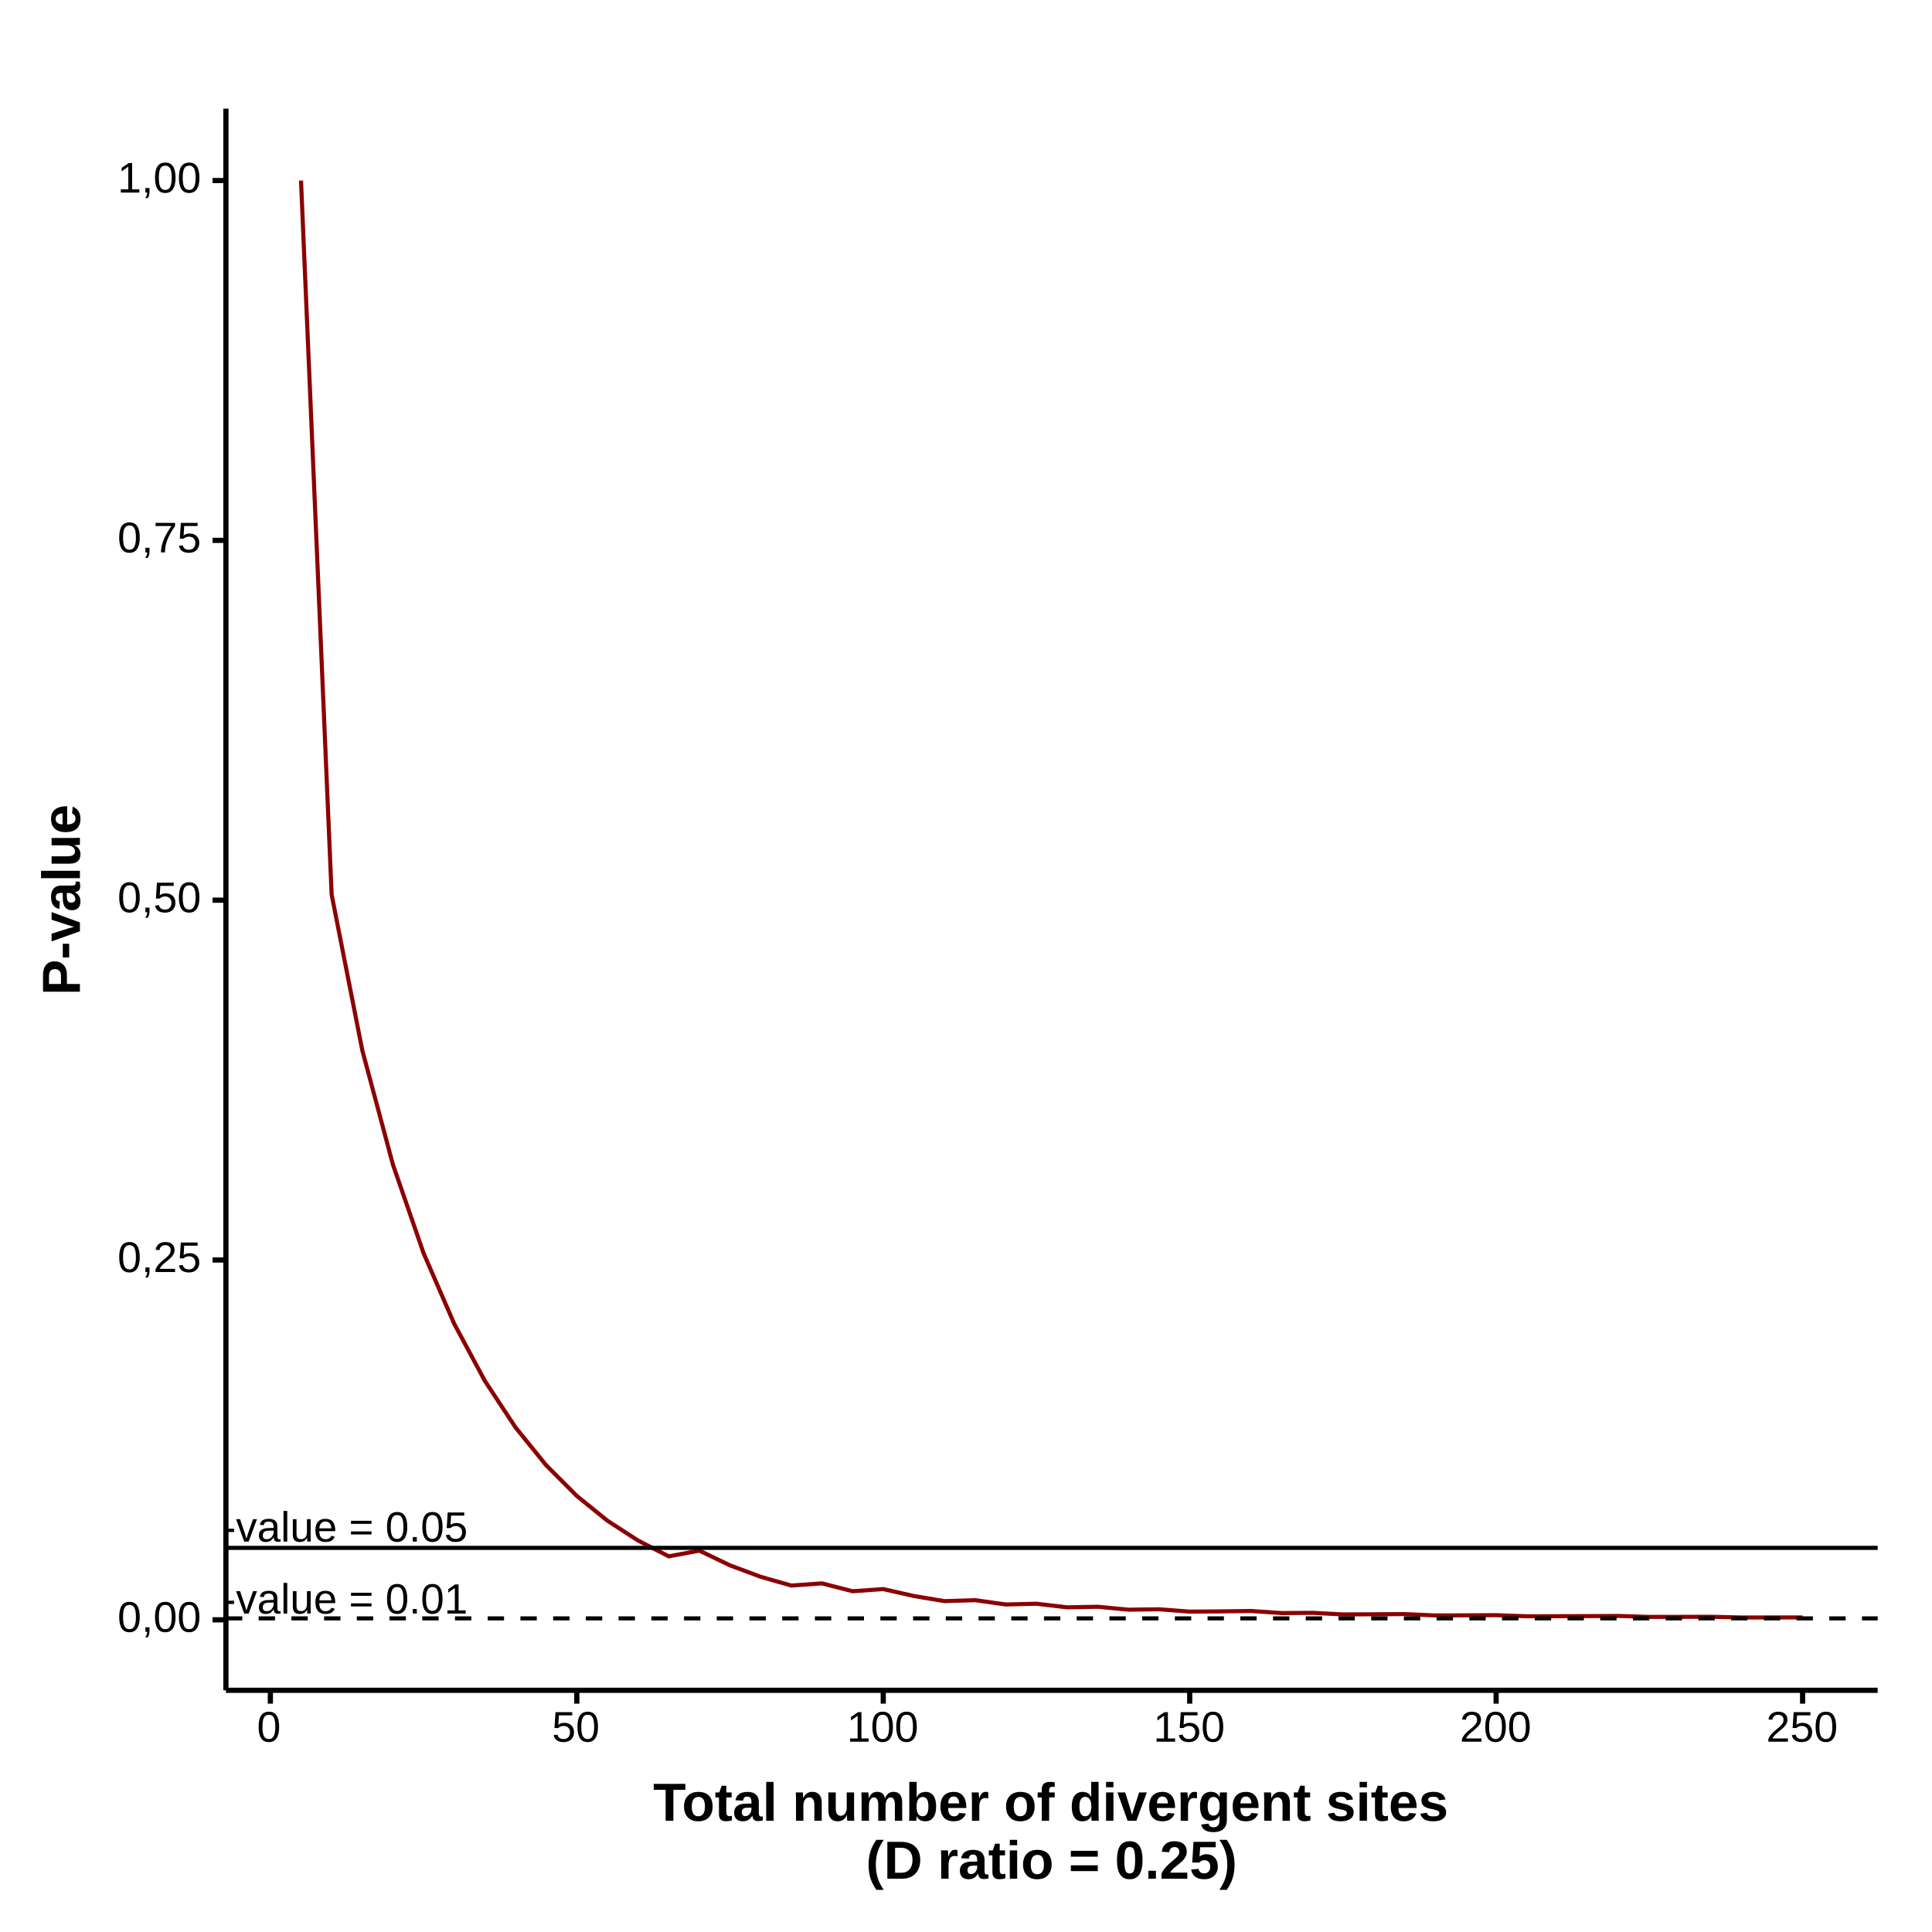 <?xml version="1.0" encoding="UTF-8"?>
<svg xmlns="http://www.w3.org/2000/svg" xmlns:xlink="http://www.w3.org/1999/xlink" width="504pt" height="504pt" viewBox="0 0 504 504" version="1.1">
<defs>
<g>
<symbol overflow="visible" id="glyph0-0">
<path style="stroke:none;" d="M 1.109 -7.594 L 7.172 -7.594 L 7.172 0 L 1.109 0 Z M 1.516 -7.188 L 1.516 -0.406 L 6.766 -0.406 L 6.766 -7.188 Z M 1.516 -7.188 "/>
</symbol>
<symbol overflow="visible" id="glyph0-1">
<path style="stroke:none;" d="M 6.781 -5.312 C 6.781 -4.594 6.547 -4.02 6.078 -3.594 C 5.609 -3.176 4.973 -2.969 4.172 -2.969 L 1.938 -2.969 L 1.938 0 L 0.906 0 L 0.906 -7.594 L 4.109 -7.594 C 4.961 -7.594 5.617 -7.395 6.078 -7 C 6.547 -6.602 6.781 -6.039 6.781 -5.312 Z M 5.75 -5.297 C 5.75 -6.285 5.16 -6.781 3.984 -6.781 L 1.938 -6.781 L 1.938 -3.781 L 4.031 -3.781 C 5.176 -3.781 5.75 -4.285 5.75 -5.297 Z M 5.75 -5.297 "/>
</symbol>
<symbol overflow="visible" id="glyph0-2">
<path style="stroke:none;" d="M 0.484 -2.5 L 0.484 -3.359 L 3.188 -3.359 L 3.188 -2.5 Z M 0.484 -2.5 "/>
</symbol>
<symbol overflow="visible" id="glyph0-3">
<path style="stroke:none;" d="M 3.312 0 L 2.156 0 L 0.031 -5.844 L 1.078 -5.844 L 2.359 -2.031 C 2.398 -1.895 2.523 -1.473 2.734 -0.766 L 2.922 -1.391 L 3.125 -2.031 L 4.453 -5.844 L 5.484 -5.844 Z M 3.312 0 "/>
</symbol>
<symbol overflow="visible" id="glyph0-4">
<path style="stroke:none;" d="M 2.234 0.109 C 1.648 0.109 1.207 -0.039 0.906 -0.344 C 0.613 -0.656 0.469 -1.082 0.469 -1.625 C 0.469 -2.227 0.664 -2.691 1.062 -3.016 C 1.457 -3.336 2.098 -3.508 2.984 -3.531 L 4.297 -3.562 L 4.297 -3.875 C 4.297 -4.352 4.191 -4.691 3.984 -4.891 C 3.785 -5.098 3.473 -5.203 3.047 -5.203 C 2.609 -5.203 2.289 -5.129 2.094 -4.984 C 1.895 -4.836 1.781 -4.602 1.75 -4.281 L 0.734 -4.375 C 0.891 -5.414 1.664 -5.938 3.062 -5.938 C 3.801 -5.938 4.352 -5.77 4.719 -5.438 C 5.094 -5.102 5.281 -4.617 5.281 -3.984 L 5.281 -1.469 C 5.281 -1.176 5.316 -0.957 5.391 -0.812 C 5.461 -0.664 5.609 -0.594 5.828 -0.594 C 5.922 -0.594 6.023 -0.609 6.141 -0.641 L 6.141 -0.031 C 5.898 0.02 5.648 0.047 5.391 0.047 C 5.035 0.047 4.773 -0.047 4.609 -0.234 C 4.441 -0.422 4.348 -0.711 4.328 -1.109 L 4.297 -1.109 C 4.047 -0.672 3.754 -0.359 3.422 -0.172 C 3.098 0.016 2.703 0.109 2.234 0.109 Z M 2.453 -0.625 C 2.805 -0.625 3.117 -0.703 3.391 -0.859 C 3.672 -1.023 3.891 -1.25 4.047 -1.531 C 4.211 -1.812 4.297 -2.102 4.297 -2.406 L 4.297 -2.875 L 3.234 -2.859 C 2.773 -2.848 2.426 -2.801 2.188 -2.719 C 1.957 -2.633 1.781 -2.5 1.656 -2.312 C 1.531 -2.133 1.469 -1.898 1.469 -1.609 C 1.469 -1.297 1.551 -1.051 1.719 -0.875 C 1.895 -0.707 2.141 -0.625 2.453 -0.625 Z M 2.453 -0.625 "/>
</symbol>
<symbol overflow="visible" id="glyph0-5">
<path style="stroke:none;" d="M 0.75 0 L 0.75 -8 L 1.719 -8 L 1.719 0 Z M 0.75 0 "/>
</symbol>
<symbol overflow="visible" id="glyph0-6">
<path style="stroke:none;" d="M 1.688 -5.844 L 1.688 -2.141 C 1.688 -1.754 1.723 -1.453 1.797 -1.234 C 1.879 -1.023 2.004 -0.875 2.172 -0.781 C 2.336 -0.688 2.578 -0.641 2.891 -0.641 C 3.359 -0.641 3.727 -0.801 4 -1.125 C 4.27 -1.445 4.406 -1.891 4.406 -2.453 L 4.406 -5.844 L 5.375 -5.844 L 5.375 -1.25 C 5.375 -0.562 5.383 -0.145 5.406 0 L 4.5 0 C 4.488 -0.02 4.484 -0.066 4.484 -0.141 C 4.484 -0.223 4.477 -0.316 4.469 -0.422 C 4.457 -0.523 4.453 -0.719 4.453 -1 L 4.438 -1 C 4.207 -0.594 3.945 -0.305 3.656 -0.141 C 3.363 0.023 3 0.109 2.562 0.109 C 1.926 0.109 1.457 -0.047 1.156 -0.359 C 0.863 -0.68 0.719 -1.211 0.719 -1.953 L 0.719 -5.844 Z M 1.688 -5.844 "/>
</symbol>
<symbol overflow="visible" id="glyph0-7">
<path style="stroke:none;" d="M 1.484 -2.719 C 1.484 -2.039 1.617 -1.52 1.891 -1.156 C 2.172 -0.801 2.582 -0.625 3.125 -0.625 C 3.539 -0.625 3.875 -0.707 4.125 -0.875 C 4.383 -1.039 4.555 -1.254 4.641 -1.516 L 5.5 -1.266 C 5.145 -0.348 4.352 0.109 3.125 0.109 C 2.258 0.109 1.598 -0.145 1.141 -0.656 C 0.691 -1.176 0.469 -1.941 0.469 -2.953 C 0.469 -3.922 0.691 -4.66 1.141 -5.172 C 1.598 -5.68 2.242 -5.938 3.078 -5.938 C 4.797 -5.938 5.656 -4.906 5.656 -2.844 L 5.656 -2.719 Z M 4.656 -3.453 C 4.594 -4.066 4.43 -4.516 4.172 -4.797 C 3.922 -5.086 3.551 -5.234 3.062 -5.234 C 2.594 -5.234 2.219 -5.07 1.938 -4.75 C 1.664 -4.438 1.52 -4.004 1.5 -3.453 Z M 4.656 -3.453 "/>
</symbol>
<symbol overflow="visible" id="glyph0-8">
<path style="stroke:none;" d=""/>
</symbol>
<symbol overflow="visible" id="glyph0-9">
<path style="stroke:none;" d="M 0.547 -4.625 L 0.547 -5.422 L 5.906 -5.422 L 5.906 -4.625 Z M 0.547 -1.859 L 0.547 -2.656 L 5.906 -2.656 L 5.906 -1.859 Z M 0.547 -1.859 "/>
</symbol>
<symbol overflow="visible" id="glyph0-10">
<path style="stroke:none;" d="M 5.719 -3.797 C 5.719 -2.535 5.492 -1.566 5.047 -0.891 C 4.598 -0.223 3.938 0.109 3.062 0.109 C 2.188 0.109 1.531 -0.223 1.094 -0.891 C 0.656 -1.555 0.438 -2.523 0.438 -3.797 C 0.438 -5.109 0.645 -6.086 1.062 -6.734 C 1.488 -7.391 2.164 -7.719 3.094 -7.719 C 3.988 -7.719 4.648 -7.383 5.078 -6.719 C 5.504 -6.062 5.719 -5.086 5.719 -3.797 Z M 4.719 -3.797 C 4.719 -4.898 4.594 -5.695 4.344 -6.188 C 4.094 -6.676 3.676 -6.922 3.094 -6.922 C 2.5 -6.922 2.066 -6.676 1.797 -6.188 C 1.535 -5.707 1.406 -4.91 1.406 -3.797 C 1.406 -2.723 1.535 -1.938 1.797 -1.438 C 2.066 -0.938 2.488 -0.688 3.062 -0.688 C 3.633 -0.688 4.051 -0.941 4.312 -1.453 C 4.582 -1.961 4.719 -2.742 4.719 -3.797 Z M 4.719 -3.797 "/>
</symbol>
<symbol overflow="visible" id="glyph0-11">
<path style="stroke:none;" d="M 1.016 0 L 1.016 -1.188 L 2.062 -1.188 L 2.062 0 Z M 1.016 0 "/>
</symbol>
<symbol overflow="visible" id="glyph0-12">
<path style="stroke:none;" d="M 5.688 -2.469 C 5.688 -1.664 5.445 -1.035 4.969 -0.578 C 4.488 -0.117 3.828 0.109 2.984 0.109 C 2.273 0.109 1.703 -0.039 1.266 -0.344 C 0.828 -0.656 0.551 -1.109 0.438 -1.703 L 1.422 -1.812 C 1.629 -1.062 2.156 -0.688 3 -0.688 C 3.52 -0.688 3.926 -0.844 4.219 -1.156 C 4.52 -1.469 4.672 -1.898 4.672 -2.453 C 4.672 -2.93 4.52 -3.316 4.219 -3.609 C 3.926 -3.91 3.531 -4.062 3.031 -4.062 C 2.758 -4.062 2.508 -4.02 2.281 -3.938 C 2.062 -3.852 1.836 -3.711 1.609 -3.516 L 0.656 -3.516 L 0.922 -7.594 L 5.234 -7.594 L 5.234 -6.781 L 1.797 -6.781 L 1.656 -4.359 C 2.07 -4.68 2.594 -4.844 3.219 -4.844 C 3.969 -4.844 4.566 -4.625 5.016 -4.188 C 5.461 -3.75 5.688 -3.176 5.688 -2.469 Z M 5.688 -2.469 "/>
</symbol>
<symbol overflow="visible" id="glyph0-13">
<path style="stroke:none;" d="M 0.844 0 L 0.844 -0.828 L 2.781 -0.828 L 2.781 -6.672 L 1.062 -5.453 L 1.062 -6.359 L 2.859 -7.594 L 3.75 -7.594 L 3.75 -0.828 L 5.609 -0.828 L 5.609 0 Z M 0.844 0 "/>
</symbol>
<symbol overflow="visible" id="glyph1-0">
<path style="stroke:none;" d="M 1.125 -7.703 L 7.281 -7.703 L 7.281 0 L 1.125 0 Z M 1.531 -7.297 L 1.531 -0.422 L 6.859 -0.422 L 6.859 -7.297 Z M 1.531 -7.297 "/>
</symbol>
<symbol overflow="visible" id="glyph1-1">
<path style="stroke:none;" d="M 5.797 -3.859 C 5.797 -2.566 5.566 -1.582 5.109 -0.906 C 4.66 -0.227 3.992 0.109 3.109 0.109 C 2.211 0.109 1.539 -0.227 1.094 -0.906 C 0.656 -1.582 0.438 -2.566 0.438 -3.859 C 0.438 -5.18 0.648 -6.172 1.078 -6.828 C 1.516 -7.492 2.203 -7.828 3.141 -7.828 C 4.047 -7.828 4.711 -7.492 5.141 -6.828 C 5.578 -6.16 5.797 -5.172 5.797 -3.859 Z M 4.797 -3.859 C 4.797 -4.973 4.664 -5.781 4.406 -6.281 C 4.145 -6.781 3.723 -7.031 3.141 -7.031 C 2.523 -7.031 2.086 -6.781 1.828 -6.281 C 1.566 -5.789 1.438 -4.984 1.438 -3.859 C 1.438 -2.766 1.566 -1.961 1.828 -1.453 C 2.098 -0.941 2.523 -0.688 3.109 -0.688 C 3.691 -0.688 4.117 -0.945 4.391 -1.469 C 4.66 -1.988 4.797 -2.785 4.797 -3.859 Z M 4.797 -3.859 "/>
</symbol>
<symbol overflow="visible" id="glyph1-2">
<path style="stroke:none;" d="M 2.109 -1.203 L 2.109 -0.281 C 2.109 0.102 2.07 0.426 2 0.688 C 1.926 0.945 1.816 1.195 1.672 1.438 L 1 1.438 C 1.344 0.938 1.516 0.457 1.516 0 L 1.047 0 L 1.047 -1.203 Z M 2.109 -1.203 "/>
</symbol>
<symbol overflow="visible" id="glyph1-3">
<path style="stroke:none;" d="M 0.562 0 L 0.562 -0.688 C 0.75 -1.113 0.973 -1.488 1.234 -1.812 C 1.504 -2.145 1.785 -2.441 2.078 -2.703 C 2.379 -2.973 2.676 -3.219 2.969 -3.438 C 3.258 -3.664 3.52 -3.895 3.75 -4.125 C 3.988 -4.352 4.176 -4.586 4.312 -4.828 C 4.457 -5.078 4.531 -5.359 4.531 -5.672 C 4.531 -6.098 4.406 -6.426 4.156 -6.656 C 3.914 -6.895 3.57 -7.016 3.125 -7.016 C 2.707 -7.016 2.363 -6.898 2.094 -6.672 C 1.82 -6.441 1.66 -6.125 1.609 -5.719 L 0.609 -5.797 C 0.68 -6.422 0.941 -6.914 1.391 -7.281 C 1.836 -7.645 2.414 -7.828 3.125 -7.828 C 3.906 -7.828 4.504 -7.641 4.922 -7.266 C 5.336 -6.898 5.547 -6.383 5.547 -5.719 C 5.547 -5.414 5.477 -5.113 5.344 -4.812 C 5.207 -4.52 5.004 -4.223 4.734 -3.922 C 4.461 -3.629 3.945 -3.176 3.188 -2.562 C 2.758 -2.219 2.422 -1.906 2.172 -1.625 C 1.93 -1.352 1.754 -1.094 1.641 -0.844 L 5.672 -0.844 L 5.672 0 Z M 0.562 0 "/>
</symbol>
<symbol overflow="visible" id="glyph1-4">
<path style="stroke:none;" d="M 5.766 -2.516 C 5.766 -1.703 5.52 -1.062 5.031 -0.594 C 4.551 -0.125 3.883 0.109 3.031 0.109 C 2.312 0.109 1.727 -0.047 1.281 -0.359 C 0.844 -0.672 0.566 -1.125 0.453 -1.719 L 1.438 -1.844 C 1.645 -1.07 2.18 -0.688 3.047 -0.688 C 3.578 -0.688 3.988 -0.848 4.281 -1.172 C 4.582 -1.492 4.734 -1.93 4.734 -2.484 C 4.734 -2.973 4.582 -3.363 4.281 -3.656 C 3.977 -3.957 3.57 -4.109 3.062 -4.109 C 2.801 -4.109 2.555 -4.066 2.328 -3.984 C 2.098 -3.898 1.867 -3.758 1.641 -3.562 L 0.672 -3.562 L 0.938 -7.703 L 5.312 -7.703 L 5.312 -6.875 L 1.828 -6.875 L 1.672 -4.422 C 2.098 -4.754 2.629 -4.922 3.266 -4.922 C 4.023 -4.922 4.629 -4.695 5.078 -4.25 C 5.535 -3.801 5.766 -3.223 5.766 -2.516 Z M 5.766 -2.516 "/>
</symbol>
<symbol overflow="visible" id="glyph1-5">
<path style="stroke:none;" d="M 5.672 -6.906 C 4.879 -5.707 4.32 -4.766 4 -4.078 C 3.676 -3.398 3.43 -2.727 3.266 -2.062 C 3.109 -1.395 3.031 -0.707 3.031 0 L 2 0 C 2 -0.988 2.207 -2.023 2.625 -3.109 C 3.039 -4.203 3.738 -5.457 4.719 -6.875 L 0.578 -6.875 L 0.578 -7.703 L 5.672 -7.703 Z M 5.672 -6.906 "/>
</symbol>
<symbol overflow="visible" id="glyph1-6">
<path style="stroke:none;" d="M 0.859 0 L 0.859 -0.844 L 2.812 -0.844 L 2.812 -6.766 L 1.078 -5.531 L 1.078 -6.453 L 2.906 -7.703 L 3.812 -7.703 L 3.812 -0.844 L 5.688 -0.844 L 5.688 0 Z M 0.859 0 "/>
</symbol>
<symbol overflow="visible" id="glyph2-0">
<path style="stroke:none;" d="M 1.406 -9.625 L 9.094 -9.625 L 9.094 0 L 1.406 0 Z M 1.922 -9.109 L 1.922 -0.516 L 8.578 -0.516 L 8.578 -9.109 Z M 1.922 -9.109 "/>
</symbol>
<symbol overflow="visible" id="glyph2-1">
<path style="stroke:none;" d="M 5.281 -8.078 L 5.281 0 L 3.266 0 L 3.266 -8.078 L 0.156 -8.078 L 0.156 -9.625 L 8.406 -9.625 L 8.406 -8.078 Z M 5.281 -8.078 "/>
</symbol>
<symbol overflow="visible" id="glyph2-2">
<path style="stroke:none;" d="M 8 -3.703 C 8 -2.504 7.664 -1.562 7 -0.875 C 6.344 -0.195 5.426 0.141 4.25 0.141 C 3.094 0.141 2.188 -0.203 1.531 -0.891 C 0.875 -1.578 0.547 -2.516 0.547 -3.703 C 0.547 -4.891 0.875 -5.82 1.531 -6.5 C 2.188 -7.188 3.102 -7.531 4.281 -7.531 C 5.488 -7.531 6.41 -7.203 7.047 -6.547 C 7.68 -5.891 8 -4.941 8 -3.703 Z M 6 -3.703 C 6 -4.586 5.852 -5.227 5.562 -5.625 C 5.281 -6.02 4.863 -6.219 4.312 -6.219 C 3.145 -6.219 2.562 -5.379 2.562 -3.703 C 2.562 -2.879 2.703 -2.25 2.984 -1.812 C 3.273 -1.383 3.688 -1.172 4.219 -1.172 C 5.406 -1.172 6 -2.016 6 -3.703 Z M 6 -3.703 "/>
</symbol>
<symbol overflow="visible" id="glyph2-3">
<path style="stroke:none;" d="M 2.875 0.125 C 2.312 0.125 1.875 -0.023 1.562 -0.328 C 1.258 -0.641 1.109 -1.109 1.109 -1.734 L 1.109 -6.094 L 0.172 -6.094 L 0.172 -7.391 L 1.203 -7.391 L 1.812 -9.141 L 3.016 -9.141 L 3.016 -7.391 L 4.406 -7.391 L 4.406 -6.094 L 3.016 -6.094 L 3.016 -2.25 C 3.016 -1.895 3.082 -1.629 3.219 -1.453 C 3.352 -1.285 3.562 -1.203 3.844 -1.203 C 4 -1.203 4.211 -1.234 4.484 -1.297 L 4.484 -0.109 C 4.016 0.047 3.477 0.125 2.875 0.125 Z M 2.875 0.125 "/>
</symbol>
<symbol overflow="visible" id="glyph2-4">
<path style="stroke:none;" d="M 2.688 0.141 C 1.969 0.141 1.406 -0.051 1 -0.438 C 0.602 -0.832 0.406 -1.383 0.406 -2.094 C 0.406 -2.852 0.656 -3.43 1.156 -3.828 C 1.656 -4.234 2.379 -4.441 3.328 -4.453 L 4.922 -4.484 L 4.922 -4.859 C 4.922 -5.336 4.836 -5.695 4.672 -5.938 C 4.504 -6.176 4.227 -6.297 3.844 -6.297 C 3.488 -6.297 3.227 -6.211 3.062 -6.047 C 2.895 -5.879 2.789 -5.613 2.75 -5.25 L 0.75 -5.344 C 0.875 -6.062 1.203 -6.602 1.734 -6.969 C 2.266 -7.344 2.992 -7.531 3.922 -7.531 C 4.859 -7.531 5.578 -7.301 6.078 -6.844 C 6.586 -6.383 6.844 -5.727 6.844 -4.875 L 6.844 -2.188 C 6.844 -1.77 6.891 -1.484 6.984 -1.328 C 7.078 -1.172 7.234 -1.094 7.453 -1.094 C 7.598 -1.094 7.738 -1.109 7.875 -1.141 L 7.875 -0.094 C 7.758 -0.07 7.656 -0.047 7.562 -0.016 C 7.477 0.004 7.391 0.02 7.297 0.031 C 7.203 0.051 7.102 0.062 7 0.062 C 6.895 0.07 6.773 0.078 6.641 0.078 C 6.16 0.078 5.805 -0.035 5.578 -0.266 C 5.348 -0.504 5.207 -0.852 5.156 -1.312 L 5.125 -1.312 C 4.582 -0.344 3.77 0.141 2.688 0.141 Z M 4.922 -3.422 L 3.938 -3.406 C 3.488 -3.395 3.172 -3.348 2.984 -3.266 C 2.797 -3.18 2.648 -3.055 2.547 -2.891 C 2.453 -2.734 2.406 -2.52 2.406 -2.25 C 2.406 -1.895 2.488 -1.629 2.656 -1.453 C 2.82 -1.285 3.035 -1.203 3.297 -1.203 C 3.598 -1.203 3.875 -1.285 4.125 -1.453 C 4.375 -1.617 4.566 -1.844 4.703 -2.125 C 4.848 -2.414 4.922 -2.723 4.922 -3.047 Z M 4.922 -3.422 "/>
</symbol>
<symbol overflow="visible" id="glyph2-5">
<path style="stroke:none;" d="M 0.984 0 L 0.984 -10.141 L 2.906 -10.141 L 2.906 0 Z M 0.984 0 "/>
</symbol>
<symbol overflow="visible" id="glyph2-6">
<path style="stroke:none;" d=""/>
</symbol>
<symbol overflow="visible" id="glyph2-7">
<path style="stroke:none;" d="M 5.766 0 L 5.766 -4.156 C 5.766 -5.445 5.328 -6.094 4.453 -6.094 C 3.984 -6.094 3.609 -5.895 3.328 -5.5 C 3.047 -5.102 2.906 -4.594 2.906 -3.969 L 2.906 0 L 0.984 0 L 0.984 -5.75 C 0.984 -6.145 0.973 -6.469 0.953 -6.719 C 0.941 -6.969 0.93 -7.191 0.922 -7.391 L 2.75 -7.391 C 2.77 -7.305 2.789 -7.078 2.812 -6.703 C 2.832 -6.328 2.844 -6.066 2.844 -5.922 L 2.875 -5.922 C 3.133 -6.492 3.457 -6.906 3.844 -7.156 C 4.238 -7.414 4.707 -7.547 5.25 -7.547 C 6.031 -7.547 6.629 -7.301 7.047 -6.812 C 7.473 -6.332 7.688 -5.629 7.688 -4.703 L 7.688 0 Z M 5.766 0 "/>
</symbol>
<symbol overflow="visible" id="glyph2-8">
<path style="stroke:none;" d="M 2.797 -7.391 L 2.797 -3.25 C 2.797 -1.945 3.234 -1.297 4.109 -1.297 C 4.566 -1.297 4.938 -1.492 5.219 -1.891 C 5.508 -2.297 5.656 -2.812 5.656 -3.438 L 5.656 -7.391 L 7.578 -7.391 L 7.578 -1.656 C 7.578 -1.031 7.594 -0.477 7.625 0 L 5.797 0 C 5.742 -0.656 5.719 -1.145 5.719 -1.469 L 5.688 -1.469 C 5.426 -0.906 5.098 -0.492 4.703 -0.234 C 4.305 0.016 3.836 0.141 3.297 0.141 C 2.516 0.141 1.914 -0.098 1.5 -0.578 C 1.082 -1.066 0.875 -1.773 0.875 -2.703 L 0.875 -7.391 Z M 2.797 -7.391 "/>
</symbol>
<symbol overflow="visible" id="glyph2-9">
<path style="stroke:none;" d="M 5.328 0 L 5.328 -4.156 C 5.328 -5.445 4.957 -6.094 4.219 -6.094 C 3.82 -6.094 3.504 -5.895 3.266 -5.5 C 3.023 -5.102 2.906 -4.594 2.906 -3.969 L 2.906 0 L 0.984 0 L 0.984 -5.75 C 0.984 -6.145 0.973 -6.469 0.953 -6.719 C 0.941 -6.969 0.93 -7.191 0.922 -7.391 L 2.75 -7.391 C 2.77 -7.305 2.789 -7.078 2.812 -6.703 C 2.832 -6.328 2.844 -6.066 2.844 -5.922 L 2.875 -5.922 C 3.113 -6.492 3.406 -6.906 3.75 -7.156 C 4.102 -7.414 4.531 -7.547 5.031 -7.547 C 6.156 -7.547 6.836 -7.004 7.078 -5.922 L 7.125 -5.922 C 7.375 -6.492 7.672 -6.906 8.016 -7.156 C 8.367 -7.414 8.816 -7.547 9.359 -7.547 C 10.086 -7.547 10.641 -7.301 11.016 -6.812 C 11.391 -6.32 11.578 -5.617 11.578 -4.703 L 11.578 0 L 9.672 0 L 9.672 -4.156 C 9.672 -5.445 9.297 -6.094 8.547 -6.094 C 8.172 -6.094 7.863 -5.91 7.625 -5.547 C 7.395 -5.191 7.266 -4.691 7.234 -4.047 L 7.234 0 Z M 5.328 0 "/>
</symbol>
<symbol overflow="visible" id="glyph2-10">
<path style="stroke:none;" d="M 7.984 -3.719 C 7.984 -2.5 7.738 -1.551 7.25 -0.875 C 6.758 -0.195 6.055 0.141 5.141 0.141 C 4.617 0.141 4.164 0.023 3.781 -0.203 C 3.395 -0.43 3.102 -0.758 2.906 -1.188 L 2.891 -1.188 C 2.891 -1.031 2.879 -0.812 2.859 -0.531 C 2.836 -0.25 2.816 -0.07 2.797 0 L 0.922 0 C 0.961 -0.426 0.984 -0.988 0.984 -1.688 L 0.984 -10.141 L 2.906 -10.141 L 2.906 -7.312 L 2.875 -6.109 L 2.906 -6.109 C 3.332 -7.055 4.117 -7.531 5.266 -7.531 C 6.141 -7.531 6.812 -7.195 7.281 -6.531 C 7.75 -5.875 7.984 -4.938 7.984 -3.719 Z M 5.969 -3.719 C 5.969 -4.562 5.844 -5.188 5.594 -5.594 C 5.352 -6 4.977 -6.203 4.469 -6.203 C 3.945 -6.203 3.551 -5.984 3.281 -5.547 C 3.008 -5.109 2.875 -4.484 2.875 -3.672 C 2.875 -2.879 3.004 -2.266 3.266 -1.828 C 3.535 -1.391 3.93 -1.172 4.453 -1.172 C 5.461 -1.172 5.969 -2.02 5.969 -3.719 Z M 5.969 -3.719 "/>
</symbol>
<symbol overflow="visible" id="glyph2-11">
<path style="stroke:none;" d="M 4 0.141 C 2.895 0.141 2.039 -0.188 1.438 -0.844 C 0.844 -1.508 0.547 -2.473 0.547 -3.734 C 0.547 -4.953 0.848 -5.891 1.453 -6.547 C 2.055 -7.203 2.914 -7.531 4.031 -7.531 C 5.094 -7.531 5.906 -7.176 6.469 -6.469 C 7.031 -5.77 7.312 -4.742 7.312 -3.391 L 7.312 -3.328 L 2.562 -3.328 C 2.562 -2.609 2.691 -2.066 2.953 -1.703 C 3.223 -1.336 3.609 -1.156 4.109 -1.156 C 4.785 -1.156 5.211 -1.445 5.391 -2.031 L 7.203 -1.875 C 6.672 -0.531 5.602 0.141 4 0.141 Z M 4 -6.328 C 3.551 -6.328 3.203 -6.164 2.953 -5.844 C 2.711 -5.531 2.586 -5.094 2.578 -4.531 L 5.453 -4.531 C 5.41 -5.125 5.266 -5.57 5.016 -5.875 C 4.766 -6.176 4.426 -6.328 4 -6.328 Z M 4 -6.328 "/>
</symbol>
<symbol overflow="visible" id="glyph2-12">
<path style="stroke:none;" d="M 0.984 0 L 0.984 -5.656 C 0.984 -6.062 0.973 -6.398 0.953 -6.672 C 0.941 -6.941 0.93 -7.18 0.922 -7.391 L 2.75 -7.391 C 2.77 -7.316 2.789 -7.066 2.812 -6.641 C 2.832 -6.223 2.844 -5.945 2.844 -5.812 L 2.875 -5.812 C 3.062 -6.332 3.227 -6.695 3.375 -6.906 C 3.52 -7.125 3.691 -7.285 3.891 -7.391 C 4.086 -7.492 4.336 -7.547 4.641 -7.547 C 4.891 -7.547 5.086 -7.508 5.234 -7.438 L 5.234 -5.828 C 4.922 -5.898 4.648 -5.938 4.422 -5.938 C 3.941 -5.938 3.566 -5.738 3.297 -5.344 C 3.035 -4.957 2.906 -4.383 2.906 -3.625 L 2.906 0 Z M 0.984 0 "/>
</symbol>
<symbol overflow="visible" id="glyph2-13">
<path style="stroke:none;" d="M 3.234 -6.094 L 3.234 0 L 1.312 0 L 1.312 -6.094 L 0.234 -6.094 L 0.234 -7.391 L 1.312 -7.391 L 1.312 -8.172 C 1.312 -8.836 1.488 -9.332 1.844 -9.656 C 2.207 -9.977 2.75 -10.141 3.469 -10.141 C 3.832 -10.141 4.238 -10.102 4.688 -10.031 L 4.688 -8.797 C 4.5 -8.836 4.312 -8.859 4.125 -8.859 C 3.801 -8.859 3.57 -8.789 3.438 -8.656 C 3.301 -8.531 3.234 -8.305 3.234 -7.984 L 3.234 -7.391 L 4.688 -7.391 L 4.688 -6.094 Z M 3.234 -6.094 "/>
</symbol>
<symbol overflow="visible" id="glyph2-14">
<path style="stroke:none;" d="M 5.766 0 C 5.754 -0.07 5.734 -0.242 5.703 -0.516 C 5.68 -0.797 5.672 -1.023 5.672 -1.203 L 5.641 -1.203 C 5.223 -0.305 4.438 0.141 3.281 0.141 C 2.414 0.141 1.75 -0.191 1.281 -0.859 C 0.812 -1.535 0.578 -2.477 0.578 -3.688 C 0.578 -4.914 0.82 -5.863 1.312 -6.531 C 1.812 -7.195 2.516 -7.531 3.422 -7.531 C 3.941 -7.531 4.391 -7.422 4.766 -7.203 C 5.148 -6.984 5.445 -6.66 5.656 -6.234 L 5.672 -6.234 L 5.656 -7.438 L 5.656 -10.141 L 7.578 -10.141 L 7.578 -1.609 C 7.578 -1.16 7.594 -0.625 7.625 0 Z M 5.688 -3.734 C 5.688 -4.535 5.551 -5.148 5.281 -5.578 C 5.008 -6.016 4.617 -6.234 4.109 -6.234 C 3.586 -6.234 3.203 -6.023 2.953 -5.609 C 2.703 -5.191 2.578 -4.551 2.578 -3.688 C 2.578 -2.008 3.082 -1.172 4.094 -1.172 C 4.594 -1.172 4.984 -1.395 5.266 -1.844 C 5.547 -2.289 5.688 -2.922 5.688 -3.734 Z M 5.688 -3.734 "/>
</symbol>
<symbol overflow="visible" id="glyph2-15">
<path style="stroke:none;" d="M 0.984 -8.734 L 0.984 -10.141 L 2.906 -10.141 L 2.906 -8.734 Z M 0.984 0 L 0.984 -7.391 L 2.906 -7.391 L 2.906 0 Z M 0.984 0 "/>
</symbol>
<symbol overflow="visible" id="glyph2-16">
<path style="stroke:none;" d="M 5 0 L 2.703 0 L 0.062 -7.391 L 2.078 -7.391 L 3.375 -3.266 C 3.445 -3.035 3.609 -2.461 3.859 -1.547 C 3.91 -1.734 4.004 -2.062 4.141 -2.531 C 4.285 -3 4.812 -4.617 5.719 -7.391 L 7.719 -7.391 Z M 5 0 "/>
</symbol>
<symbol overflow="visible" id="glyph2-17">
<path style="stroke:none;" d="M 4.078 2.969 C 3.172 2.969 2.441 2.797 1.891 2.453 C 1.348 2.109 1.008 1.617 0.875 0.984 L 2.797 0.75 C 2.867 1.051 3.016 1.285 3.234 1.453 C 3.461 1.617 3.758 1.703 4.125 1.703 C 4.656 1.703 5.047 1.535 5.297 1.203 C 5.547 0.879 5.672 0.395 5.672 -0.25 L 5.672 -0.641 L 5.688 -1.375 L 5.672 -1.375 C 5.242 -0.469 4.445 -0.016 3.281 -0.016 C 2.426 -0.016 1.758 -0.336 1.281 -0.984 C 0.812 -1.629 0.578 -2.555 0.578 -3.766 C 0.578 -4.973 0.816 -5.906 1.297 -6.562 C 1.785 -7.219 2.5 -7.547 3.438 -7.547 C 4.508 -7.547 5.254 -7.098 5.672 -6.203 L 5.703 -6.203 C 5.703 -6.367 5.711 -6.586 5.734 -6.859 C 5.754 -7.129 5.773 -7.305 5.797 -7.391 L 7.609 -7.391 C 7.586 -6.898 7.578 -6.332 7.578 -5.688 L 7.578 -0.219 C 7.578 0.832 7.273 1.625 6.672 2.156 C 6.078 2.695 5.211 2.969 4.078 2.969 Z M 5.688 -3.797 C 5.688 -4.555 5.551 -5.148 5.281 -5.578 C 5.008 -6.004 4.617 -6.219 4.109 -6.219 C 3.086 -6.219 2.578 -5.398 2.578 -3.766 C 2.578 -2.148 3.086 -1.344 4.109 -1.344 C 4.617 -1.344 5.008 -1.555 5.281 -1.984 C 5.551 -2.41 5.688 -3.016 5.688 -3.797 Z M 5.688 -3.797 "/>
</symbol>
<symbol overflow="visible" id="glyph2-18">
<path style="stroke:none;" d="M 7.219 -2.156 C 7.219 -1.445 6.922 -0.883 6.328 -0.469 C 5.742 -0.062 4.938 0.141 3.906 0.141 C 2.883 0.141 2.102 -0.02 1.562 -0.344 C 1.031 -0.664 0.676 -1.164 0.5 -1.844 L 2.188 -2.094 C 2.281 -1.75 2.441 -1.504 2.672 -1.359 C 2.91 -1.211 3.32 -1.141 3.906 -1.141 C 4.438 -1.141 4.828 -1.207 5.078 -1.344 C 5.328 -1.477 5.453 -1.691 5.453 -1.984 C 5.453 -2.223 5.352 -2.41 5.156 -2.547 C 4.957 -2.68 4.617 -2.801 4.141 -2.906 C 3.055 -3.113 2.32 -3.312 1.938 -3.5 C 1.562 -3.688 1.273 -3.926 1.078 -4.219 C 0.879 -4.508 0.781 -4.867 0.781 -5.297 C 0.781 -6.004 1.051 -6.555 1.594 -6.953 C 2.145 -7.348 2.922 -7.547 3.922 -7.547 C 4.797 -7.547 5.5 -7.375 6.031 -7.031 C 6.57 -6.688 6.91 -6.191 7.047 -5.547 L 5.344 -5.359 C 5.281 -5.66 5.141 -5.883 4.922 -6.031 C 4.711 -6.188 4.379 -6.266 3.922 -6.266 C 3.461 -6.266 3.117 -6.203 2.891 -6.078 C 2.66 -5.961 2.547 -5.77 2.547 -5.5 C 2.547 -5.289 2.633 -5.125 2.812 -5 C 2.988 -4.875 3.285 -4.77 3.703 -4.688 C 4.273 -4.562 4.785 -4.438 5.234 -4.312 C 5.68 -4.188 6.039 -4.035 6.312 -3.859 C 6.594 -3.691 6.812 -3.473 6.969 -3.203 C 7.133 -2.93 7.219 -2.582 7.219 -2.156 Z M 7.219 -2.156 "/>
</symbol>
<symbol overflow="visible" id="glyph2-19">
<path style="stroke:none;" d="M 2.734 2.906 C 2.016 1.875 1.492 0.848 1.172 -0.172 C 0.859 -1.203 0.703 -2.352 0.703 -3.625 C 0.703 -4.895 0.859 -6.039 1.172 -7.062 C 1.492 -8.094 2.016 -9.117 2.734 -10.141 L 4.656 -10.141 C 3.926 -9.109 3.398 -8.078 3.078 -7.047 C 2.754 -6.016 2.594 -4.875 2.594 -3.625 C 2.594 -2.375 2.754 -1.238 3.078 -0.219 C 3.398 0.801 3.926 1.844 4.656 2.906 Z M 2.734 2.906 "/>
</symbol>
<symbol overflow="visible" id="glyph2-20">
<path style="stroke:none;" d="M 9.516 -4.891 C 9.516 -3.891 9.32 -3.02 8.938 -2.281 C 8.551 -1.539 8 -0.973 7.281 -0.578 C 6.57 -0.191 5.754 0 4.828 0 L 0.938 0 L 0.938 -9.625 L 4.422 -9.625 C 6.047 -9.625 7.301 -9.211 8.188 -8.391 C 9.07 -7.578 9.516 -6.41 9.516 -4.891 Z M 7.5 -4.891 C 7.5 -5.922 7.227 -6.707 6.688 -7.25 C 6.145 -7.801 5.375 -8.078 4.375 -8.078 L 2.953 -8.078 L 2.953 -1.562 L 4.656 -1.562 C 5.531 -1.562 6.223 -1.859 6.734 -2.453 C 7.242 -3.047 7.5 -3.859 7.5 -4.891 Z M 7.5 -4.891 "/>
</symbol>
<symbol overflow="visible" id="glyph2-21">
<path style="stroke:none;" d="M 0.578 -5.75 L 0.578 -7.281 L 7.609 -7.281 L 7.609 -5.75 Z M 0.578 -1.984 L 0.578 -3.5 L 7.609 -3.5 L 7.609 -1.984 Z M 0.578 -1.984 "/>
</symbol>
<symbol overflow="visible" id="glyph2-22">
<path style="stroke:none;" d="M 7.219 -4.812 C 7.219 -3.188 6.938 -1.953 6.375 -1.109 C 5.812 -0.273 4.973 0.141 3.859 0.141 C 1.648 0.141 0.547 -1.508 0.547 -4.812 C 0.547 -5.969 0.664 -6.91 0.906 -7.641 C 1.156 -8.367 1.52 -8.906 2 -9.25 C 2.488 -9.602 3.129 -9.781 3.922 -9.781 C 5.055 -9.781 5.891 -9.363 6.422 -8.531 C 6.953 -7.707 7.219 -6.469 7.219 -4.812 Z M 5.281 -4.812 C 5.281 -5.707 5.238 -6.398 5.156 -6.891 C 5.07 -7.379 4.93 -7.727 4.734 -7.938 C 4.547 -8.156 4.27 -8.266 3.906 -8.266 C 3.52 -8.266 3.227 -8.156 3.031 -7.938 C 2.832 -7.727 2.688 -7.379 2.594 -6.891 C 2.508 -6.398 2.469 -5.707 2.469 -4.812 C 2.469 -3.938 2.508 -3.25 2.594 -2.75 C 2.688 -2.258 2.832 -1.906 3.031 -1.688 C 3.227 -1.477 3.508 -1.375 3.875 -1.375 C 4.238 -1.375 4.52 -1.484 4.719 -1.703 C 4.914 -1.93 5.055 -2.297 5.141 -2.797 C 5.234 -3.297 5.281 -3.969 5.281 -4.812 Z M 5.281 -4.812 "/>
</symbol>
<symbol overflow="visible" id="glyph2-23">
<path style="stroke:none;" d="M 0.953 0 L 0.953 -2.078 L 2.922 -2.078 L 2.922 0 Z M 0.953 0 "/>
</symbol>
<symbol overflow="visible" id="glyph2-24">
<path style="stroke:none;" d="M 0.484 0 L 0.484 -1.328 C 0.734 -1.879 1.086 -2.414 1.547 -2.938 C 2.016 -3.469 2.598 -4.02 3.297 -4.594 C 3.973 -5.133 4.445 -5.582 4.719 -5.938 C 4.988 -6.289 5.125 -6.641 5.125 -6.984 C 5.125 -7.828 4.703 -8.25 3.859 -8.25 C 3.453 -8.25 3.141 -8.133 2.922 -7.906 C 2.703 -7.688 2.562 -7.359 2.5 -6.922 L 0.562 -7.031 C 0.676 -7.926 1.008 -8.609 1.562 -9.078 C 2.125 -9.547 2.883 -9.781 3.844 -9.781 C 4.883 -9.781 5.68 -9.539 6.234 -9.062 C 6.797 -8.594 7.078 -7.926 7.078 -7.062 C 7.078 -6.613 6.988 -6.207 6.812 -5.844 C 6.633 -5.477 6.406 -5.141 6.125 -4.828 C 5.844 -4.523 5.531 -4.238 5.188 -3.969 C 4.852 -3.695 4.523 -3.43 4.203 -3.172 C 3.891 -2.922 3.602 -2.664 3.344 -2.406 C 3.082 -2.156 2.883 -1.879 2.75 -1.578 L 7.219 -1.578 L 7.219 0 Z M 0.484 0 "/>
</symbol>
<symbol overflow="visible" id="glyph2-25">
<path style="stroke:none;" d="M 7.391 -3.203 C 7.391 -2.18 7.07 -1.367 6.438 -0.766 C 5.801 -0.16 4.93 0.141 3.828 0.141 C 2.859 0.141 2.082 -0.078 1.5 -0.516 C 0.926 -0.953 0.57 -1.582 0.438 -2.406 L 2.359 -2.562 C 2.453 -2.156 2.625 -1.859 2.875 -1.672 C 3.133 -1.484 3.457 -1.391 3.844 -1.391 C 4.32 -1.391 4.703 -1.539 4.984 -1.844 C 5.273 -2.145 5.422 -2.586 5.422 -3.172 C 5.422 -3.672 5.285 -4.07 5.016 -4.375 C 4.742 -4.676 4.367 -4.828 3.891 -4.828 C 3.359 -4.828 2.922 -4.625 2.578 -4.219 L 0.719 -4.219 L 1.047 -9.625 L 6.844 -9.625 L 6.844 -8.203 L 2.797 -8.203 L 2.625 -5.766 C 3.094 -6.18 3.676 -6.391 4.375 -6.391 C 5.289 -6.391 6.02 -6.102 6.562 -5.531 C 7.113 -4.957 7.391 -4.18 7.391 -3.203 Z M 7.391 -3.203 "/>
</symbol>
<symbol overflow="visible" id="glyph2-26">
<path style="stroke:none;" d="M 0.016 2.906 C 0.742 1.844 1.27 0.801 1.594 -0.219 C 1.914 -1.238 2.078 -2.375 2.078 -3.625 C 2.078 -4.875 1.91 -6.016 1.578 -7.047 C 1.254 -8.078 0.734 -9.109 0.016 -10.141 L 1.938 -10.141 C 2.656 -9.109 3.172 -8.078 3.484 -7.047 C 3.805 -6.023 3.969 -4.883 3.969 -3.625 C 3.969 -2.363 3.805 -1.219 3.484 -0.188 C 3.172 0.832 2.656 1.863 1.938 2.906 Z M 0.016 2.906 "/>
</symbol>
<symbol overflow="visible" id="glyph3-0">
<path style="stroke:none;" d="M -9.625 -1.406 L -9.625 -9.094 L 0 -9.094 L 0 -1.406 Z M -9.109 -1.922 L -0.516 -1.922 L -0.516 -8.578 L -9.109 -8.578 Z M -9.109 -1.922 "/>
</symbol>
<symbol overflow="visible" id="glyph3-1">
<path style="stroke:none;" d="M -6.578 -8.859 C -5.961 -8.859 -5.41 -8.719 -4.922 -8.438 C -4.43 -8.156 -4.051 -7.75 -3.781 -7.219 C -3.52 -6.695 -3.391 -6.07 -3.391 -5.344 L -3.391 -2.953 L 0 -2.953 L 0 -0.938 L -9.625 -0.938 L -9.625 -5.266 C -9.625 -6.422 -9.359 -7.305 -8.828 -7.922 C -8.305 -8.547 -7.555 -8.859 -6.578 -8.859 Z M -6.547 -6.828 C -7.555 -6.828 -8.062 -6.227 -8.062 -5.031 L -8.062 -2.953 L -4.938 -2.953 L -4.938 -5.094 C -4.938 -5.645 -5.07 -6.07 -5.344 -6.375 C -5.625 -6.676 -6.023 -6.828 -6.547 -6.828 Z M -6.547 -6.828 "/>
</symbol>
<symbol overflow="visible" id="glyph3-2">
<path style="stroke:none;" d="M -2.797 -0.547 L -4.469 -0.547 L -4.469 -4.109 L -2.797 -4.109 Z M -2.797 -0.547 "/>
</symbol>
<symbol overflow="visible" id="glyph3-3">
<path style="stroke:none;" d="M 0 -5 L 0 -2.703 L -7.391 -0.062 L -7.391 -2.078 L -3.266 -3.375 C -3.035 -3.445 -2.461 -3.609 -1.547 -3.859 C -1.734 -3.91 -2.062 -4.004 -2.531 -4.141 C -3 -4.285 -4.617 -4.812 -7.391 -5.719 L -7.391 -7.719 Z M 0 -5 "/>
</symbol>
<symbol overflow="visible" id="glyph3-4">
<path style="stroke:none;" d="M 0.141 -2.688 C 0.141 -1.969 -0.051 -1.406 -0.438 -1 C -0.832 -0.602 -1.383 -0.406 -2.094 -0.406 C -2.852 -0.406 -3.43 -0.656 -3.828 -1.156 C -4.234 -1.656 -4.441 -2.379 -4.453 -3.328 L -4.484 -4.922 L -4.859 -4.922 C -5.336 -4.922 -5.695 -4.836 -5.938 -4.672 C -6.176 -4.504 -6.297 -4.227 -6.297 -3.844 C -6.297 -3.488 -6.211 -3.227 -6.047 -3.062 C -5.879 -2.895 -5.613 -2.789 -5.25 -2.75 L -5.344 -0.75 C -6.062 -0.875 -6.602 -1.203 -6.969 -1.734 C -7.344 -2.266 -7.531 -2.992 -7.531 -3.922 C -7.531 -4.859 -7.301 -5.578 -6.844 -6.078 C -6.383 -6.586 -5.727 -6.844 -4.875 -6.844 L -2.188 -6.844 C -1.77 -6.844 -1.484 -6.891 -1.328 -6.984 C -1.172 -7.078 -1.094 -7.234 -1.094 -7.453 C -1.094 -7.598 -1.109 -7.738 -1.141 -7.875 L -0.094 -7.875 C -0.07 -7.758 -0.047 -7.656 -0.016 -7.562 C 0.004 -7.477 0.02 -7.391 0.031 -7.297 C 0.051 -7.203 0.062 -7.102 0.062 -7 C 0.07 -6.895 0.078 -6.773 0.078 -6.641 C 0.078 -6.16 -0.035 -5.805 -0.266 -5.578 C -0.504 -5.348 -0.852 -5.207 -1.312 -5.156 L -1.312 -5.125 C -0.344 -4.582 0.141 -3.77 0.141 -2.688 Z M -3.422 -4.922 L -3.406 -3.938 C -3.395 -3.488 -3.348 -3.172 -3.266 -2.984 C -3.18 -2.797 -3.055 -2.648 -2.891 -2.547 C -2.734 -2.453 -2.52 -2.406 -2.25 -2.406 C -1.895 -2.406 -1.629 -2.488 -1.453 -2.656 C -1.285 -2.82 -1.203 -3.035 -1.203 -3.297 C -1.203 -3.598 -1.285 -3.875 -1.453 -4.125 C -1.617 -4.375 -1.844 -4.566 -2.125 -4.703 C -2.414 -4.848 -2.723 -4.922 -3.047 -4.922 Z M -3.422 -4.922 "/>
</symbol>
<symbol overflow="visible" id="glyph3-5">
<path style="stroke:none;" d="M 0 -0.984 L -10.141 -0.984 L -10.141 -2.906 L 0 -2.906 Z M 0 -0.984 "/>
</symbol>
<symbol overflow="visible" id="glyph3-6">
<path style="stroke:none;" d="M -7.391 -2.797 L -3.25 -2.797 C -1.945 -2.797 -1.297 -3.234 -1.297 -4.109 C -1.297 -4.566 -1.492 -4.938 -1.891 -5.219 C -2.297 -5.508 -2.812 -5.656 -3.438 -5.656 L -7.391 -5.656 L -7.391 -7.578 L -1.656 -7.578 C -1.031 -7.578 -0.477 -7.594 0 -7.625 L 0 -5.797 C -0.656 -5.742 -1.145 -5.719 -1.469 -5.719 L -1.469 -5.688 C -0.906 -5.426 -0.492 -5.098 -0.234 -4.703 C 0.016 -4.305 0.141 -3.836 0.141 -3.297 C 0.141 -2.516 -0.098 -1.914 -0.578 -1.5 C -1.066 -1.082 -1.773 -0.875 -2.703 -0.875 L -7.391 -0.875 Z M -7.391 -2.797 "/>
</symbol>
<symbol overflow="visible" id="glyph3-7">
<path style="stroke:none;" d="M 0.141 -4 C 0.141 -2.895 -0.188 -2.039 -0.844 -1.438 C -1.508 -0.844 -2.473 -0.547 -3.734 -0.547 C -4.953 -0.547 -5.891 -0.848 -6.547 -1.453 C -7.203 -2.055 -7.531 -2.914 -7.531 -4.031 C -7.531 -5.094 -7.176 -5.906 -6.469 -6.469 C -5.77 -7.031 -4.742 -7.312 -3.391 -7.312 L -3.328 -7.312 L -3.328 -2.562 C -2.609 -2.562 -2.066 -2.691 -1.703 -2.953 C -1.336 -3.223 -1.156 -3.609 -1.156 -4.109 C -1.156 -4.785 -1.445 -5.211 -2.031 -5.391 L -1.875 -7.203 C -0.531 -6.672 0.141 -5.602 0.141 -4 Z M -6.328 -4 C -6.328 -3.551 -6.164 -3.203 -5.844 -2.953 C -5.531 -2.711 -5.094 -2.586 -4.531 -2.578 L -4.531 -5.453 C -5.125 -5.41 -5.57 -5.266 -5.875 -5.016 C -6.176 -4.766 -6.328 -4.426 -6.328 -4 Z M -6.328 -4 "/>
</symbol>
</g>
<clipPath id="clip1">
  <path d="M 58.938 28.348 L 490 28.348 L 490 441 L 58.938 441 Z M 58.938 28.348 "/>
</clipPath>
<clipPath id="clip2">
  <path d="M 58.938 403 L 490.828 403 L 490.828 405 L 58.938 405 Z M 58.938 403 "/>
</clipPath>
<clipPath id="clip3">
  <path d="M 58.938 394 L 122 394 L 122 403 L 58.938 403 Z M 58.938 394 "/>
</clipPath>
<clipPath id="clip4">
  <path d="M 58.938 421 L 490.828 421 L 490.828 423 L 58.938 423 Z M 58.938 421 "/>
</clipPath>
<clipPath id="clip5">
  <path d="M 58.938 412 L 122 412 L 122 422 L 58.938 422 Z M 58.938 412 "/>
</clipPath>
</defs>
<g id="surface343">
<rect x="0" y="0" width="504" height="504" style="fill:rgb(100%,100%,100%);fill-opacity:1;stroke:none;"/>
<rect x="0" y="0" width="504" height="504" style="fill:rgb(100%,100%,100%);fill-opacity:1;stroke:none;"/>
<g clip-path="url(#clip1)" clip-rule="nonzero">
<path style=" stroke:none;fill-rule:nonzero;fill:rgb(100%,100%,100%);fill-opacity:1;" d="M 58.938 440.945 L 489.828 440.945 L 489.828 28.348 L 58.938 28.348 Z M 58.938 440.945 "/>
</g>
<path style="fill:none;stroke-width:1.067;stroke-linecap:butt;stroke-linejoin:round;stroke:rgb(54.51%,0%,0%);stroke-opacity:1;stroke-miterlimit:10;" d="M 78.523 47.102 L 86.516 233.391 L 94.512 273.988 L 102.504 303.812 L 110.5 326.918 L 118.492 345.34 L 126.488 360.238 L 134.48 372.367 L 142.477 382.238 L 150.473 390.246 L 158.465 396.711 L 166.461 401.887 L 174.453 406 L 182.449 404.512 L 190.441 408.359 L 198.438 411.336 L 206.43 413.621 L 214.426 413.055 L 222.418 415.102 L 230.414 414.543 L 238.406 416.355 L 246.402 417.684 L 254.395 417.434 L 262.391 418.562 L 270.383 418.363 L 278.379 419.301 L 286.375 419.152 L 294.367 419.918 L 302.363 419.812 L 310.355 420.422 L 318.352 420.359 L 326.344 420.254 L 334.34 420.801 L 342.332 420.738 L 350.328 421.152 L 358.32 421.117 L 366.316 421.066 L 374.309 421.414 L 382.305 421.391 L 390.297 421.348 L 398.293 421.637 L 406.285 421.617 L 414.281 421.59 L 422.273 421.551 L 430.27 421.805 L 438.266 421.789 L 446.258 421.766 L 454.254 421.957 L 462.246 421.949 L 470.242 421.938 "/>
<g clip-path="url(#clip2)" clip-rule="nonzero">
<path style="fill:none;stroke-width:1.067;stroke-linecap:butt;stroke-linejoin:round;stroke:rgb(0%,0%,0%);stroke-opacity:1;stroke-miterlimit:10;" d="M 58.938 403.793 L 489.828 403.793 "/>
</g>
<g clip-path="url(#clip3)" clip-rule="nonzero">
<g style="fill:rgb(0%,0%,0%);fill-opacity:1;">
  <use xlink:href="#glyph0-1" x="50.516" y="402.153"/>
  <use xlink:href="#glyph0-2" x="57.879" y="402.153"/>
  <use xlink:href="#glyph0-3" x="61.555" y="402.153"/>
  <use xlink:href="#glyph0-4" x="67.074" y="402.153"/>
  <use xlink:href="#glyph0-5" x="73.214" y="402.153"/>
  <use xlink:href="#glyph0-6" x="75.666" y="402.153"/>
  <use xlink:href="#glyph0-7" x="81.806" y="402.153"/>
  <use xlink:href="#glyph0-8" x="87.945" y="402.153"/>
  <use xlink:href="#glyph0-9" x="91.013" y="402.153"/>
  <use xlink:href="#glyph0-8" x="97.459" y="402.153"/>
  <use xlink:href="#glyph0-10" x="100.526" y="402.153"/>
  <use xlink:href="#glyph0-11" x="106.666" y="402.153"/>
  <use xlink:href="#glyph0-10" x="109.733" y="402.153"/>
  <use xlink:href="#glyph0-12" x="115.873" y="402.153"/>
</g>
</g>
<g clip-path="url(#clip4)" clip-rule="nonzero">
<path style="fill:none;stroke-width:1.067;stroke-linecap:butt;stroke-linejoin:round;stroke:rgb(0%,0%,0%);stroke-opacity:1;stroke-dasharray:4.268,4.268;stroke-miterlimit:10;" d="M 58.938 422.188 L 489.828 422.188 "/>
</g>
<g clip-path="url(#clip5)" clip-rule="nonzero">
<g style="fill:rgb(0%,0%,0%);fill-opacity:1;">
  <use xlink:href="#glyph0-1" x="50.516" y="420.927"/>
  <use xlink:href="#glyph0-2" x="57.879" y="420.927"/>
  <use xlink:href="#glyph0-3" x="61.555" y="420.927"/>
  <use xlink:href="#glyph0-4" x="67.074" y="420.927"/>
  <use xlink:href="#glyph0-5" x="73.214" y="420.927"/>
  <use xlink:href="#glyph0-6" x="75.666" y="420.927"/>
  <use xlink:href="#glyph0-7" x="81.806" y="420.927"/>
  <use xlink:href="#glyph0-8" x="87.945" y="420.927"/>
  <use xlink:href="#glyph0-9" x="91.013" y="420.927"/>
  <use xlink:href="#glyph0-8" x="97.459" y="420.927"/>
  <use xlink:href="#glyph0-10" x="100.526" y="420.927"/>
  <use xlink:href="#glyph0-11" x="106.666" y="420.927"/>
  <use xlink:href="#glyph0-10" x="109.733" y="420.927"/>
  <use xlink:href="#glyph0-13" x="115.873" y="420.927"/>
</g>
</g>
<path style="fill:none;stroke-width:1.358;stroke-linecap:butt;stroke-linejoin:round;stroke:rgb(0%,0%,0%);stroke-opacity:1;stroke-miterlimit:10;" d="M 58.938 440.945 L 58.938 28.348 "/>
<g style="fill:rgb(0%,0%,0%);fill-opacity:1;">
  <use xlink:href="#glyph1-1" x="30.66" y="425.701"/>
  <use xlink:href="#glyph1-2" x="36.889" y="425.701"/>
  <use xlink:href="#glyph1-1" x="40" y="425.701"/>
  <use xlink:href="#glyph1-1" x="46.229" y="425.701"/>
</g>
<g style="fill:rgb(0%,0%,0%);fill-opacity:1;">
  <use xlink:href="#glyph1-1" x="30.66" y="331.838"/>
  <use xlink:href="#glyph1-2" x="36.889" y="331.838"/>
  <use xlink:href="#glyph1-3" x="40" y="331.838"/>
  <use xlink:href="#glyph1-4" x="46.229" y="331.838"/>
</g>
<g style="fill:rgb(0%,0%,0%);fill-opacity:1;">
  <use xlink:href="#glyph1-1" x="30.66" y="237.971"/>
  <use xlink:href="#glyph1-2" x="36.889" y="237.971"/>
  <use xlink:href="#glyph1-4" x="40" y="237.971"/>
  <use xlink:href="#glyph1-1" x="46.229" y="237.971"/>
</g>
<g style="fill:rgb(0%,0%,0%);fill-opacity:1;">
  <use xlink:href="#glyph1-1" x="30.66" y="144.104"/>
  <use xlink:href="#glyph1-2" x="36.889" y="144.104"/>
  <use xlink:href="#glyph1-5" x="40" y="144.104"/>
  <use xlink:href="#glyph1-4" x="46.229" y="144.104"/>
</g>
<g style="fill:rgb(0%,0%,0%);fill-opacity:1;">
  <use xlink:href="#glyph1-6" x="30.66" y="50.24"/>
  <use xlink:href="#glyph1-2" x="36.889" y="50.24"/>
  <use xlink:href="#glyph1-1" x="40" y="50.24"/>
  <use xlink:href="#glyph1-1" x="46.229" y="50.24"/>
</g>
<path style="fill:none;stroke-width:1.358;stroke-linecap:butt;stroke-linejoin:round;stroke:rgb(0%,0%,0%);stroke-opacity:1;stroke-miterlimit:10;" d="M 55.449 422.562 L 58.938 422.562 "/>
<path style="fill:none;stroke-width:1.358;stroke-linecap:butt;stroke-linejoin:round;stroke:rgb(0%,0%,0%);stroke-opacity:1;stroke-miterlimit:10;" d="M 55.449 328.699 L 58.938 328.699 "/>
<path style="fill:none;stroke-width:1.358;stroke-linecap:butt;stroke-linejoin:round;stroke:rgb(0%,0%,0%);stroke-opacity:1;stroke-miterlimit:10;" d="M 55.449 234.832 L 58.938 234.832 "/>
<path style="fill:none;stroke-width:1.358;stroke-linecap:butt;stroke-linejoin:round;stroke:rgb(0%,0%,0%);stroke-opacity:1;stroke-miterlimit:10;" d="M 55.449 140.965 L 58.938 140.965 "/>
<path style="fill:none;stroke-width:1.358;stroke-linecap:butt;stroke-linejoin:round;stroke:rgb(0%,0%,0%);stroke-opacity:1;stroke-miterlimit:10;" d="M 55.449 47.102 L 58.938 47.102 "/>
<path style="fill:none;stroke-width:1.358;stroke-linecap:butt;stroke-linejoin:round;stroke:rgb(0%,0%,0%);stroke-opacity:1;stroke-miterlimit:10;" d="M 58.938 440.945 L 489.828 440.945 "/>
<path style="fill:none;stroke-width:1.358;stroke-linecap:butt;stroke-linejoin:round;stroke:rgb(0%,0%,0%);stroke-opacity:1;stroke-miterlimit:10;" d="M 70.527 444.43 L 70.527 440.945 "/>
<path style="fill:none;stroke-width:1.358;stroke-linecap:butt;stroke-linejoin:round;stroke:rgb(0%,0%,0%);stroke-opacity:1;stroke-miterlimit:10;" d="M 150.473 444.43 L 150.473 440.945 "/>
<path style="fill:none;stroke-width:1.358;stroke-linecap:butt;stroke-linejoin:round;stroke:rgb(0%,0%,0%);stroke-opacity:1;stroke-miterlimit:10;" d="M 230.414 444.43 L 230.414 440.945 "/>
<path style="fill:none;stroke-width:1.358;stroke-linecap:butt;stroke-linejoin:round;stroke:rgb(0%,0%,0%);stroke-opacity:1;stroke-miterlimit:10;" d="M 310.355 444.43 L 310.355 440.945 "/>
<path style="fill:none;stroke-width:1.358;stroke-linecap:butt;stroke-linejoin:round;stroke:rgb(0%,0%,0%);stroke-opacity:1;stroke-miterlimit:10;" d="M 390.297 444.43 L 390.297 440.945 "/>
<path style="fill:none;stroke-width:1.358;stroke-linecap:butt;stroke-linejoin:round;stroke:rgb(0%,0%,0%);stroke-opacity:1;stroke-miterlimit:10;" d="M 470.242 444.43 L 470.242 440.945 "/>
<g style="fill:rgb(0%,0%,0%);fill-opacity:1;">
  <use xlink:href="#glyph1-1" x="67.027" y="454.357"/>
</g>
<g style="fill:rgb(0%,0%,0%);fill-opacity:1;">
  <use xlink:href="#glyph1-4" x="143.973" y="454.357"/>
  <use xlink:href="#glyph1-1" x="150.201" y="454.357"/>
</g>
<g style="fill:rgb(0%,0%,0%);fill-opacity:1;">
  <use xlink:href="#glyph1-6" x="220.914" y="454.357"/>
  <use xlink:href="#glyph1-1" x="227.143" y="454.357"/>
  <use xlink:href="#glyph1-1" x="233.371" y="454.357"/>
</g>
<g style="fill:rgb(0%,0%,0%);fill-opacity:1;">
  <use xlink:href="#glyph1-6" x="300.855" y="454.357"/>
  <use xlink:href="#glyph1-4" x="307.084" y="454.357"/>
  <use xlink:href="#glyph1-1" x="313.312" y="454.357"/>
</g>
<g style="fill:rgb(0%,0%,0%);fill-opacity:1;">
  <use xlink:href="#glyph1-3" x="380.797" y="454.357"/>
  <use xlink:href="#glyph1-1" x="387.025" y="454.357"/>
  <use xlink:href="#glyph1-1" x="393.254" y="454.357"/>
</g>
<g style="fill:rgb(0%,0%,0%);fill-opacity:1;">
  <use xlink:href="#glyph1-3" x="460.742" y="454.357"/>
  <use xlink:href="#glyph1-4" x="466.971" y="454.357"/>
  <use xlink:href="#glyph1-1" x="473.199" y="454.357"/>
</g>
<g style="fill:rgb(0%,0%,0%);fill-opacity:1;">
  <use xlink:href="#glyph2-1" x="170.383" y="474.982"/>
  <use xlink:href="#glyph2-2" x="177.896" y="474.982"/>
  <use xlink:href="#glyph2-3" x="186.447" y="474.982"/>
  <use xlink:href="#glyph2-4" x="191.109" y="474.982"/>
  <use xlink:href="#glyph2-5" x="198.896" y="474.982"/>
  <use xlink:href="#glyph2-6" x="202.785" y="474.982"/>
  <use xlink:href="#glyph2-7" x="206.675" y="474.982"/>
  <use xlink:href="#glyph2-8" x="215.227" y="474.982"/>
  <use xlink:href="#glyph2-9" x="223.778" y="474.982"/>
  <use xlink:href="#glyph2-10" x="236.227" y="474.982"/>
  <use xlink:href="#glyph2-11" x="244.778" y="474.982"/>
  <use xlink:href="#glyph2-12" x="252.564" y="474.982"/>
  <use xlink:href="#glyph2-6" x="258.013" y="474.982"/>
  <use xlink:href="#glyph2-2" x="261.902" y="474.982"/>
  <use xlink:href="#glyph2-13" x="270.454" y="474.982"/>
  <use xlink:href="#glyph2-6" x="275.116" y="474.982"/>
  <use xlink:href="#glyph2-14" x="279.006" y="474.982"/>
  <use xlink:href="#glyph2-15" x="287.558" y="474.982"/>
  <use xlink:href="#glyph2-16" x="291.447" y="474.982"/>
  <use xlink:href="#glyph2-11" x="299.233" y="474.982"/>
  <use xlink:href="#glyph2-12" x="307.02" y="474.982"/>
  <use xlink:href="#glyph2-17" x="312.468" y="474.982"/>
  <use xlink:href="#glyph2-11" x="321.02" y="474.982"/>
  <use xlink:href="#glyph2-7" x="328.806" y="474.982"/>
  <use xlink:href="#glyph2-3" x="337.357" y="474.982"/>
  <use xlink:href="#glyph2-6" x="342.02" y="474.982"/>
  <use xlink:href="#glyph2-18" x="345.909" y="474.982"/>
  <use xlink:href="#glyph2-15" x="353.695" y="474.982"/>
  <use xlink:href="#glyph2-3" x="357.585" y="474.982"/>
  <use xlink:href="#glyph2-11" x="362.247" y="474.982"/>
  <use xlink:href="#glyph2-18" x="370.033" y="474.982"/>
</g>
<g style="fill:rgb(0%,0%,0%);fill-opacity:1;">
  <use xlink:href="#glyph2-19" x="225.883" y="490.1"/>
  <use xlink:href="#glyph2-20" x="230.545" y="490.1"/>
  <use xlink:href="#glyph2-6" x="240.655" y="490.1"/>
  <use xlink:href="#glyph2-12" x="244.545" y="490.1"/>
  <use xlink:href="#glyph2-4" x="249.993" y="490.1"/>
  <use xlink:href="#glyph2-3" x="257.779" y="490.1"/>
  <use xlink:href="#glyph2-15" x="262.441" y="490.1"/>
  <use xlink:href="#glyph2-2" x="266.331" y="490.1"/>
  <use xlink:href="#glyph2-6" x="274.883" y="490.1"/>
  <use xlink:href="#glyph2-21" x="278.772" y="490.1"/>
  <use xlink:href="#glyph2-6" x="286.948" y="490.1"/>
  <use xlink:href="#glyph2-22" x="290.838" y="490.1"/>
  <use xlink:href="#glyph2-23" x="298.624" y="490.1"/>
  <use xlink:href="#glyph2-24" x="302.514" y="490.1"/>
  <use xlink:href="#glyph2-25" x="310.3" y="490.1"/>
  <use xlink:href="#glyph2-26" x="318.086" y="490.1"/>
</g>
<g style="fill:rgb(0%,0%,0%);fill-opacity:1;">
  <use xlink:href="#glyph3-1" x="20.846" y="259.645"/>
  <use xlink:href="#glyph3-2" x="20.846" y="250.307"/>
  <use xlink:href="#glyph3-3" x="20.846" y="245.645"/>
  <use xlink:href="#glyph3-4" x="20.846" y="237.858"/>
  <use xlink:href="#glyph3-5" x="20.846" y="230.072"/>
  <use xlink:href="#glyph3-6" x="20.846" y="226.183"/>
  <use xlink:href="#glyph3-7" x="20.846" y="217.631"/>
</g>
</g>
</svg>
